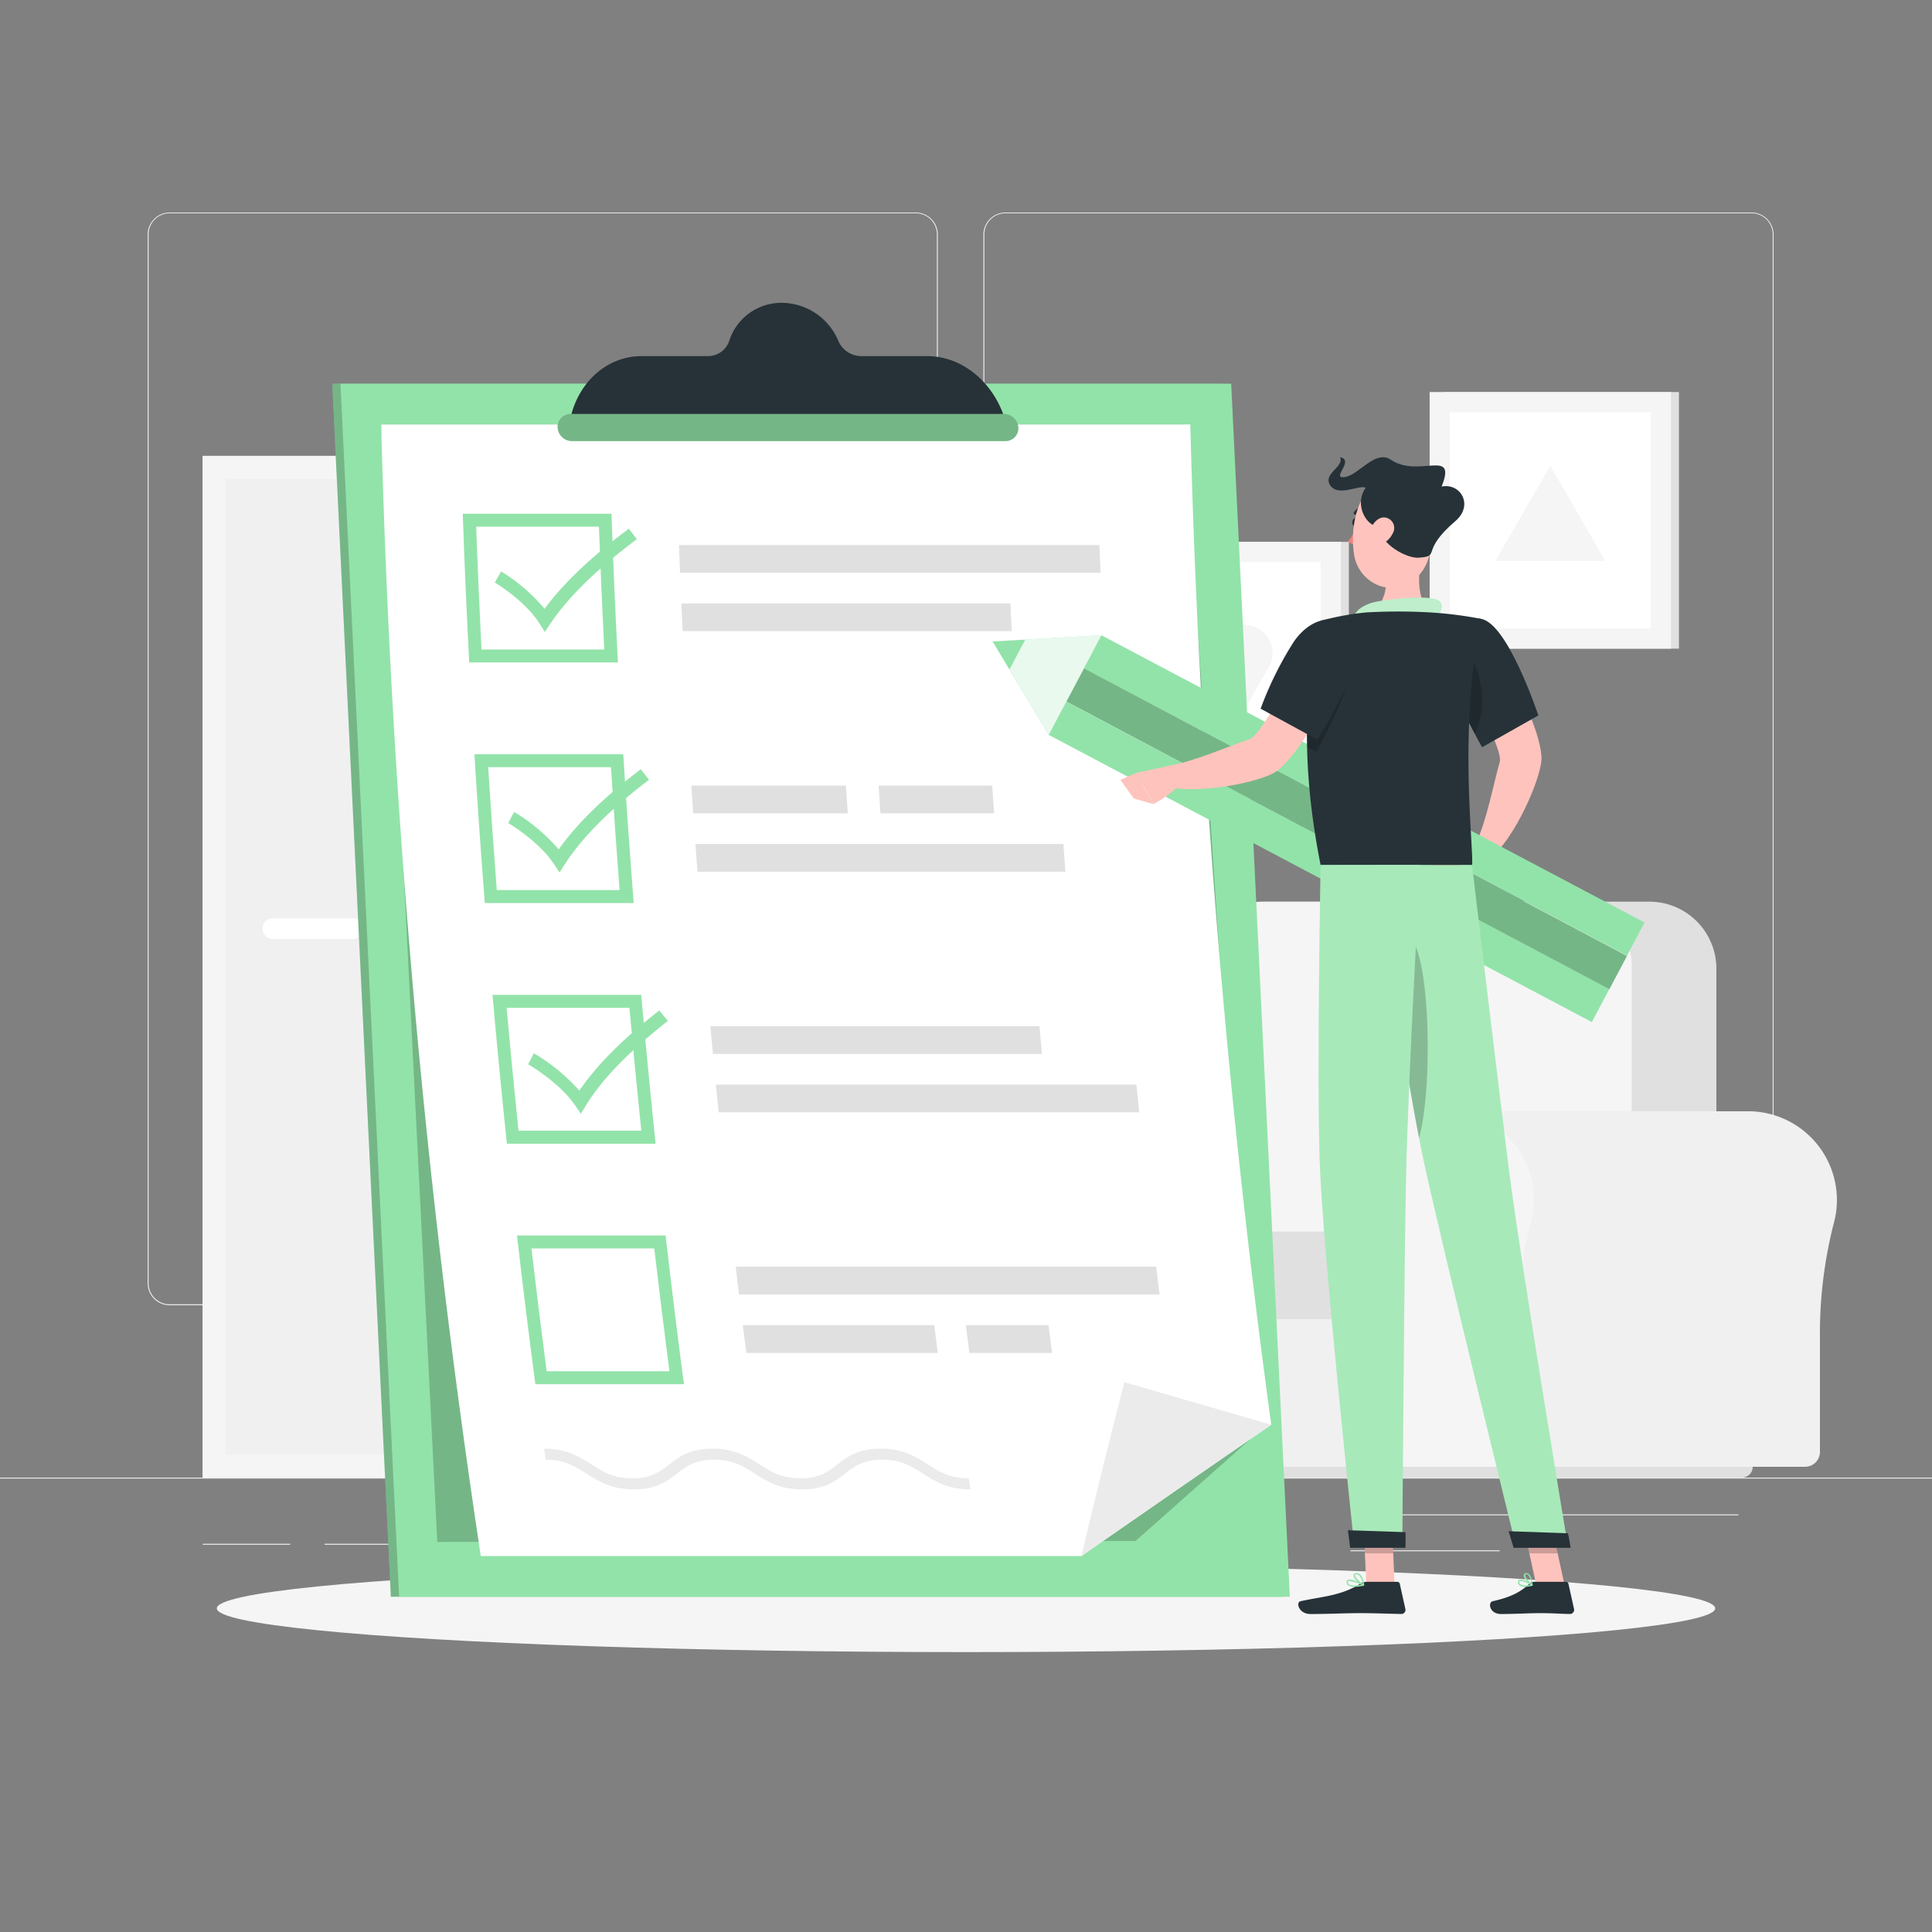 <svg xmlns="http://www.w3.org/2000/svg" viewBox="0 0 500 500"><rect x="0" y="0" width="500" height="500" fill="#808080" stroke="none"/><g id="freepik--background-complete--inject-7"><rect y="382.4" width="500" height="0.25" style="fill:#ebebeb"></rect><rect x="359" y="391.92" width="90.9" height="0.25" style="fill:#ebebeb"></rect><rect x="306.33" y="389.21" width="24.89" height="0.25" style="fill:#ebebeb"></rect><rect x="349.52" y="401.21" width="38.59" height="0.25" style="fill:#ebebeb"></rect><rect x="52.46" y="399.53" width="22.64" height="0.25" style="fill:#ebebeb"></rect><rect x="84" y="399.53" width="26.89" height="0.25" style="fill:#ebebeb"></rect><rect x="178.31" y="395.31" width="46.84" height="0.25" style="fill:#ebebeb"></rect><path d="M237,337.8H43.91a5.71,5.71,0,0,1-5.7-5.71V60.66A5.71,5.71,0,0,1,43.91,55H237a5.71,5.71,0,0,1,5.71,5.71V332.09A5.71,5.71,0,0,1,237,337.8ZM43.91,55.2a5.46,5.46,0,0,0-5.45,5.46V332.09a5.46,5.46,0,0,0,5.45,5.46H237a5.47,5.47,0,0,0,5.46-5.46V60.66A5.47,5.47,0,0,0,237,55.2Z" style="fill:#ebebeb"></path><path d="M453.31,337.8H260.21a5.72,5.72,0,0,1-5.71-5.71V60.66A5.72,5.72,0,0,1,260.21,55h193.1A5.71,5.71,0,0,1,459,60.66V332.09A5.71,5.71,0,0,1,453.31,337.8ZM260.21,55.2a5.47,5.47,0,0,0-5.46,5.46V332.09a5.47,5.47,0,0,0,5.46,5.46h193.1a5.47,5.47,0,0,0,5.46-5.46V60.66a5.47,5.47,0,0,0-5.46-5.46Z" style="fill:#ebebeb"></path><rect x="52.46" y="117.99" width="119.56" height="264.41" transform="translate(224.47 500.38) rotate(180)" style="fill:#f0f0f0"></rect><rect x="52.46" y="117.99" width="113.89" height="264.41" transform="translate(218.81 500.38) rotate(180)" style="fill:#f5f5f5"></rect><rect x="-16.8" y="199.25" width="252.41" height="101.89" transform="translate(359.6 140.79) rotate(90)" style="fill:#f0f0f0"></rect><path d="M91.38,243H70.61a2.68,2.68,0,0,1-2.67-2.67h0a2.68,2.68,0,0,1,2.67-2.67H91.38a2.68,2.68,0,0,1,2.67,2.67h0A2.68,2.68,0,0,1,91.38,243Z" style="fill:#fff"></path><rect x="-66.97" y="249.41" width="252.41" height="1.56" transform="translate(309.43 190.96) rotate(90)" style="fill:#f0f0f0"></rect><rect x="228.02" y="300.19" width="17.8" height="77.2" transform="translate(473.85 677.57) rotate(180)" style="fill:#f0f0f0"></rect><rect x="154.62" y="377.38" width="87.78" height="4.89" transform="translate(397.03 759.66) rotate(180)" style="fill:#f0f0f0"></rect><rect x="151.21" y="300.19" width="76.82" height="77.2" style="fill:#f5f5f5"></rect><rect x="158.2" y="309.69" width="62.82" height="25.32" style="fill:#f0f0f0"></rect><rect x="158.2" y="342.56" width="62.82" height="25.32" style="fill:#f0f0f0"></rect><path d="M182.56,311.82h14.11a1.74,1.74,0,0,0,1.73-1.73h0a1.74,1.74,0,0,0-1.73-1.74H182.56a1.74,1.74,0,0,0-1.73,1.74h0A1.74,1.74,0,0,0,182.56,311.82Z" style="fill:#f5f5f5"></path><path d="M182.56,344.7h14.11A1.74,1.74,0,0,0,198.4,343h0a1.74,1.74,0,0,0-1.73-1.73H182.56a1.74,1.74,0,0,0-1.73,1.73h0A1.74,1.74,0,0,0,182.56,344.7Z" style="fill:#f5f5f5"></path><path d="M195.47,298.67h0a1.33,1.33,0,0,1-1.32-1.32V257.24a1.32,1.32,0,0,1,1.32-1.32h0a1.33,1.33,0,0,1,1.32,1.32v40.11A1.33,1.33,0,0,1,195.47,298.67Z" style="fill:#f5f5f5"></path><rect x="183.12" y="297.11" width="24.7" height="3.11" style="fill:#f0f0f0"></rect><path d="M202.31,274.67h0a.66.66,0,0,1-.66-.65V254a.67.67,0,0,1,.66-.66h0a.67.67,0,0,1,.66.66V274A.66.66,0,0,1,202.31,274.67Z" style="fill:#f0f0f0"></path><path d="M176.26,260.9S176.75,242,195.47,242s19.2,18.88,19.2,18.88Z" style="fill:#f0f0f0"></path><path d="M338.31,287.6h0c.53,0,1.07,0,1.61.05a23,23,0,0,1,21.29,21.39,23.34,23.34,0,0,1-.74,7.47,114.8,114.8,0,0,0-3.6,29.89v29.34A3.85,3.85,0,0,1,353,379.6H259.87v-92Z" style="fill:#f0f0f0"></path><path d="M236.92,310.55a22.94,22.94,0,1,1,45.1,6,115.22,115.22,0,0,0-3.59,29.89v29.34a3.85,3.85,0,0,1-3.86,3.85H245.16a3.85,3.85,0,0,1-3.85-3.85V344.68a104.51,104.51,0,0,0-3.56-28A23,23,0,0,1,236.92,310.55Z" style="fill:#f5f5f5"></path><rect x="291.48" y="323.75" width="83.61" height="55.86" transform="translate(666.58 703.35) rotate(180)" style="fill:#f0f0f0"></rect><path d="M332.29,233.33H444.2a0,0,0,0,1,0,0V319a17.36,17.36,0,0,1-17.36,17.36H349.65A17.36,17.36,0,0,1,332.29,319V233.33A0,0,0,0,1,332.29,233.33Z" transform="translate(776.49 569.71) rotate(180)" style="fill:#e0e0e0"></path><path d="M310.43,233.33H422.34a0,0,0,0,1,0,0v86.51a16.53,16.53,0,0,1-16.53,16.53H327a16.53,16.53,0,0,1-16.53-16.53V233.33A0,0,0,0,1,310.43,233.33Z" transform="translate(732.76 569.71) rotate(180)" style="fill:#f5f5f5"></path><path d="M289,318.65h77.07a5,5,0,0,1,5,5v12.67a5,5,0,0,1-5,5H289a1.51,1.51,0,0,1-1.51-1.51V320.15A1.51,1.51,0,0,1,289,318.65Z" transform="translate(658.64 660.04) rotate(180)" style="fill:#e0e0e0"></path><path d="M452.45,287.6h0c.53,0,1.06,0,1.61.05a23,23,0,0,1,21.28,21.39,22.79,22.79,0,0,1-.74,7.47A114.8,114.8,0,0,0,471,346.41v29.34a3.85,3.85,0,0,1-3.86,3.85H374v-92Z" style="fill:#f0f0f0"></path><path d="M351.06,310.55a22.94,22.94,0,0,1,45.84-1.5,23.34,23.34,0,0,1-.74,7.47,114.8,114.8,0,0,0-3.6,29.89v29.34a3.85,3.85,0,0,1-3.85,3.85H359.29a3.85,3.85,0,0,1-3.85-3.85V344.68a104.9,104.9,0,0,0-3.55-28A23,23,0,0,1,351.06,310.55Z" style="fill:#f5f5f5"></path><path d="M261.5,382.4H450.81a2.79,2.79,0,0,0,2.79-2.8H258.71A2.79,2.79,0,0,0,261.5,382.4Z" style="fill:#e0e0e0"></path><rect x="373.63" y="101.46" width="60.89" height="66.41" transform="translate(808.14 269.33) rotate(180)" style="fill:#e0e0e0"></rect><rect x="369.98" y="101.46" width="62.47" height="66.41" transform="translate(802.44 269.33) rotate(180)" style="fill:#f5f5f5"></rect><rect x="373.25" y="108.66" width="55.95" height="52.01" transform="translate(535.88 -266.56) rotate(90)" style="fill:#fff"></rect><polygon points="401.22 120.52 415.44 145.16 387 145.16 401.22 120.52" style="fill:#f5f5f5"></polygon><rect x="288.21" y="140.22" width="60.89" height="66.41" transform="translate(637.3 346.86) rotate(180)" style="fill:#e0e0e0"></rect><rect x="284.56" y="140.22" width="62.47" height="66.41" transform="translate(631.6 346.86) rotate(180)" style="fill:#f5f5f5"></rect><rect x="287.83" y="147.43" width="55.95" height="52.01" transform="translate(489.23 -142.37) rotate(90)" style="fill:#fff"></rect><path d="M309.44,183.41l-6.17-10.69a7.34,7.34,0,0,1,6.36-11H322a7.35,7.35,0,0,1,6.37,11l-6.17,10.69A7.35,7.35,0,0,1,309.44,183.41Z" style="fill:#f5f5f5"></path></g><g id="freepik--Shadow--inject-7"><ellipse id="freepik--path--inject-7" cx="250" cy="416.24" rx="193.89" ry="11.32" style="fill:#f5f5f5"></ellipse></g><g id="freepik--Checklist--inject-7"><polygon points="316.5 99.3 85.98 99.3 101.15 413.24 331.67 413.24 316.5 99.3" style="fill:#92E3A9"></polygon><polygon points="316.5 99.3 85.98 99.3 101.15 413.24 331.67 413.24 316.5 99.3" style="opacity:0.2"></polygon><polygon points="318.63 99.3 88.11 99.3 103.29 413.24 333.81 413.24 318.63 99.3" style="fill:#92E3A9"></polygon><polygon points="306.46 109.86 98.65 109.86 113.17 399.05 293.87 398.81 323.9 372.19 306.46 109.86" style="opacity:0.2"></polygon><path d="M308.05,109.85A2354.69,2354.69,0,0,0,329,368.71q-24.7,17-49.15,34H124.43A2360.67,2360.67,0,0,1,98.65,109.85Z" style="fill:#fff"></path><path d="M329,368.71q-24.7,17-49.15,34,5.34-22.5,11.13-45Z" style="fill:#ebebeb"></path><path d="M155,136.31q.59,15.88,1.38,31.78H124.61q-.8-15.9-1.38-31.78H155m3.24-3.35H119.76q.67,19.23,1.67,38.48h38.49q-1-19.24-1.67-38.48Z" style="fill:#92E3A9"></path><path d="M284.82,148.24H176c-.1-2.39-.19-4.79-.28-7.18H284.53C284.62,143.45,284.72,145.85,284.82,148.24Z" style="fill:#e0e0e0"></path><path d="M261.83,163.34H176.67c-.11-2.4-.23-4.79-.33-7.18h85.15Q261.66,159.75,261.83,163.34Z" style="fill:#e0e0e0"></path><path d="M158.12,198.55q1,15.9,2.23,31.8H128.57q-1.23-15.9-2.23-31.8h31.78m3.14-3.35H122.78q1.18,19.25,2.69,38.5H164q-1.5-19.24-2.7-38.5Z" style="fill:#92E3A9"></path><path d="M219.4,210.49h-40c-.16-2.4-.33-4.79-.48-7.19h40C219.07,205.7,219.23,208.09,219.4,210.49Z" style="fill:#e0e0e0"></path><path d="M257.27,210.49H227.86c-.16-2.4-.33-4.79-.48-7.19h29.41C256.94,205.7,257.1,208.09,257.27,210.49Z" style="fill:#e0e0e0"></path><path d="M275.73,225.6H180.5c-.18-2.4-.35-4.79-.53-7.19H275.2C275.38,220.81,275.55,223.2,275.73,225.6Z" style="fill:#e0e0e0"></path><path d="M162.89,260.82q1.43,15.9,3.08,31.8H134.19q-1.65-15.9-3.08-31.8h31.78m3.06-3.35H127.46q1.7,19.26,3.72,38.51h38.49q-2-19.26-3.72-38.51Z" style="fill:#92E3A9"></path><path d="M294.1,280.69H185.27l.72,7.18H294.82Z" style="fill:#e0e0e0"></path><path d="M269,265.58H183.84c.22,2.39.44,4.79.67,7.18h85.15C269.44,270.37,269.21,268,269,265.58Z" style="fill:#e0e0e0"></path><path d="M169.32,323.09q1.86,15.9,3.93,31.79H141.47q-2.07-15.88-3.93-31.79h31.78m3-3.35H133.8Q136,339,138.55,358.23H177q-2.53-19.23-4.75-38.49Z" style="fill:#92E3A9"></path><path d="M300.09,335H191.26c-.29-2.4-.58-4.79-.86-7.19H299.22C299.51,330.24,299.79,332.63,300.09,335Z" style="fill:#e0e0e0"></path><path d="M242.69,350.13H193.15c-.31-2.39-.61-4.79-.91-7.18h49.54C242.08,345.34,242.38,347.74,242.69,350.13Z" style="fill:#e0e0e0"></path><path d="M272.27,350.13H250.88c-.31-2.39-.61-4.79-.91-7.18h21.39C271.66,345.34,272,347.74,272.27,350.13Z" style="fill:#e0e0e0"></path><path d="M141,163.55l-1.41-2.24c-3.08-4.9-9.36-9.27-11.53-10.55l1.62-2.87a45.5,45.5,0,0,1,11.26,9.67c4.84-6.59,12-13.4,21.8-20.72l2.07,2.7c-10.46,7.83-17.78,15-22.4,21.9Z" style="fill:#92E3A9"></path><path d="M144.8,225.81l-1.47-2.24c-3.2-4.9-9.6-9.28-11.8-10.56l1.53-2.87a47,47,0,0,1,11.53,9.68c4.66-6.6,11.63-13.41,21.24-20.74.71.9,1.43,1.8,2.14,2.71-10.25,7.84-17.38,15-21.81,21.91C145.7,224.4,145.25,225.11,144.8,225.81Z" style="fill:#92E3A9"></path><path d="M150.32,288.24,148.79,286c-3.34-4.9-9.86-9.28-12.09-10.55.48-1,1-1.92,1.46-2.87a49.09,49.09,0,0,1,11.78,9.67c4.49-6.6,11.28-13.4,20.68-20.74l2.22,2.71c-10,7.84-17,15-21.23,21.91Z" style="fill:#92E3A9"></path><path d="M251.13,385.46c-5.9,0-9.3-2.18-12.3-4.1s-5.58-3.58-10.56-3.58-7.2,1.74-9.55,3.58-5.23,4.1-11.13,4.1-9.3-2.18-12.29-4.1-5.57-3.58-10.56-3.58-7.2,1.74-9.55,3.58-5.23,4.1-11.12,4.1-9.3-2.18-12.3-4.1-5.57-3.58-10.56-3.58c-.13-1-.27-1.92-.4-2.88,5.9,0,9.29,2.18,12.29,4.1s5.57,3.58,10.55,3.58,7.2-1.74,9.55-3.58,5.24-4.1,11.14-4.1,9.28,2.18,12.28,4.1,5.58,3.58,10.56,3.58,7.2-1.74,9.55-3.58,5.24-4.1,11.14-4.1,9.29,2.18,12.29,4.1,5.57,3.58,10.56,3.58C250.85,383.54,251,384.5,251.13,385.46Z" style="fill:#ebebeb"></path><path d="M259.59,107.07c-3.38-9-11.19-14.91-19.59-14.91H222.88a6.51,6.51,0,0,1-5.95-4,16,16,0,0,0-14.57-9.79,14.17,14.17,0,0,0-13.62,9.79,5.78,5.78,0,0,1-5.57,4H166.06c-8.41,0-15.65,5.94-18.15,14.91l-1,3.57h114Z" style="fill:#263238"></path><path d="M260.2,114.16H148a3.74,3.74,0,0,1-3.69-3.52h0a3.33,3.33,0,0,1,3.35-3.51H259.86a3.74,3.74,0,0,1,3.69,3.51h0A3.33,3.33,0,0,1,260.2,114.16Z" style="fill:#92E3A9"></path><path d="M260.2,114.16H148a3.74,3.74,0,0,1-3.69-3.52h0a3.33,3.33,0,0,1,3.35-3.51H259.86a3.74,3.74,0,0,1,3.69,3.51h0A3.33,3.33,0,0,1,260.2,114.16Z" style="opacity:0.2"></path></g><g id="freepik--Character--inject-7"><polygon points="360.92 410.23 353.59 410.23 352.86 393.26 360.19 393.26 360.92 410.23" style="fill:#ffc3bd"></polygon><polygon points="404.91 410.23 397.58 410.23 393.9 393.26 401.22 393.26 404.91 410.23" style="fill:#ffc3bd"></polygon><path d="M397.06,409.38h8.23a.63.63,0,0,1,.62.5l1.45,6.52a1.08,1.08,0,0,1-1.07,1.3c-2.87-.05-4.27-.22-7.89-.22-2.23,0-6.82.23-9.89.23s-3.48-3-2.22-3.31c5.65-1.24,7.77-2.94,9.58-4.57A1.8,1.8,0,0,1,397.06,409.38Z" style="fill:#263238"></path><path d="M353.64,409.38h8a.63.63,0,0,1,.62.5l1.45,6.52a1.06,1.06,0,0,1-1,1.3c-2.89-.05-7.06-.22-10.69-.22-4.24,0-7.9.23-12.88.23-3,0-3.84-3-2.58-3.31,5.73-1.26,10.41-1.39,15.36-4.45A3.44,3.44,0,0,1,353.64,409.38Z" style="fill:#263238"></path><path d="M368,142.92c-1,5.36-1.58,12,2.17,15.58,0,0-2.15,5.44-12.11,5.44-9.1,0-4.54-5.44-4.54-5.44,6-1.43,5.66-8.82,4.62-13Z" style="fill:#ffc3bd"></path><path d="M350.66,159.25c.2-1.33,2.54-2.88,5.2-3.46s12.88-1.87,16-.58-.54,5.11-.54,5.11Z" style="fill:#92E3A9"></path><path d="M350.66,159.25c.2-1.33,2.54-2.88,5.2-3.46s12.88-1.87,16-.58-.54,5.11-.54,5.11Z" style="fill:#fff;opacity:0.4"></path><polygon points="352.86 393.27 353.24 402.01 360.57 402.01 360.19 393.27 352.86 393.27" style="opacity:0.2"></polygon><polygon points="401.23 393.27 393.9 393.27 395.8 402.01 403.13 402.01 401.23 393.27" style="opacity:0.2"></polygon><path d="M385.35,165.1,376.52,171s12.68,22.55,11.62,26.16c-1.45,4.92-3.47,15.67-6.22,21.13.36,1.18,2.19,3.87,3.21,4.33,7-5.32,14.07-22,13.81-26.67C398.33,185.36,385.35,165.1,385.35,165.1Z" style="fill:#ffc3bd"></path><path d="M381.92,218.31l-7-.54,3.67,7.71s6.11.27,7.13-4.4Z" style="fill:#b55b52"></path><polygon points="416.52 255.91 415.93 257.02 411.97 264.51 271.39 190.18 275.93 181.58 416.52 255.91" style="fill:#92E3A9"></polygon><polygon points="425.61 238.74 422.71 244.22 421.07 247.32 280.48 172.99 285.02 164.39 425.61 238.74" style="fill:#92E3A9"></polygon><rect x="343.64" y="134.94" width="9.72" height="159.03" transform="translate(-4.12 422.06) rotate(-62.09)" style="fill:#92E3A9"></rect><rect x="343.64" y="134.94" width="9.72" height="159.03" transform="translate(-4.12 422.06) rotate(-62.09)" style="opacity:0.2"></rect><polygon points="265.33 165.53 261.24 173.27 271.39 190.18 285.02 164.4 265.33 165.53" style="fill:#92E3A9"></polygon><polygon points="265.33 165.53 261.24 173.27 271.39 190.18 285.02 164.4 265.33 165.53" style="fill:#fff;opacity:0.8"></polygon><polygon points="256.89 166.02 261.24 173.27 265.33 165.53 256.89 166.02" style="fill:#92E3A9"></polygon><polygon points="369.29 221.28 372.95 228.1 378.62 225.48 374.95 217.77 369.29 221.28" style="fill:#b55b52"></polygon><path d="M383.25,160.16c6.93,1,14.87,25,14.87,25l-14.56,8.22S377.15,182,374,173.5C370.68,164.61,375.82,159.08,383.25,160.16Z" style="fill:#263238"></path><path d="M379.22,168.39c-3.15-2.88-1.22,9.45.28,17.34.77,1.54,1.5,2.94,2.12,4.11C385.13,183.64,383.56,172.36,379.22,168.39Z" style="opacity:0.2"></path><path d="M342.21,160.54s-8.65,22.12-.44,63.32H381c.27-6-3.51-35.36,2.29-63.7a102,102,0,0,0-13.12-1.66,144.4,144.4,0,0,0-16.65,0A73,73,0,0,0,342.21,160.54Z" style="fill:#263238"></path><path d="M348.24,170.82l-9.88-3.91s-11.38,23.23-15,24.4c-4.87,1.6-14.87,6-20.93,6.86-.76,1-1.94,4-1.75,5.1,8.35,2.73,26.12-.89,29.8-3.75C338.92,193,348.24,170.82,348.24,170.82Z" style="fill:#ffc3bd"></path><path d="M349.35,168.18c-1.63-3.76-4.75-5.33-8-4.78-1.26,4.61-3.39,14.74-3,30l2.33,1.12S352.14,174.61,349.35,168.18Z" style="opacity:0.2"></path><path d="M350.91,165.55c2.46,6.56-10,25.86-10,25.86l-14.66-8a89.48,89.48,0,0,1,8.47-17.15C339.87,158.57,348.2,158.36,350.91,165.55Z" style="fill:#263238"></path><path d="M302.79,198.15,294.07,200l4.42,8.07a24.13,24.13,0,0,0,6.55-4.78Z" style="fill:#ffc3bd"></path><polygon points="289.95 201.83 293.43 206.65 298.49 208.11 294.07 200.04 289.95 201.83" style="fill:#ffc3bd"></polygon><path d="M351.38,135.21c0,.59-.37,1-.76,1s-.67-.52-.63-1.11.37-1,.76-1S351.42,134.62,351.38,135.21Z" style="fill:#263238"></path><path d="M351.9,135.26a21.08,21.08,0,0,1-3.11,4.88,3.39,3.39,0,0,0,2.79.69Z" style="fill:#ed847e"></path><path d="M350.63,133.17a.47.47,0,0,1-.15-.06.34.34,0,0,1-.1-.48,3.48,3.48,0,0,1,2.71-1.64.37.37,0,0,1,.35.35.35.35,0,0,1-.35.35h0A2.74,2.74,0,0,0,351,133,.35.35,0,0,1,350.63,133.17Z" style="fill:#263238"></path><path d="M371.26,134.7c-.86,7.22-1,11.48-4.87,15-5.83,5.28-14.58,1.45-15.9-5.89-1.18-6.6.43-17.29,7.69-19.77A9.92,9.92,0,0,1,371.26,134.7Z" style="fill:#ffc3bd"></path><path d="M356.71,136.11c-2.53.5-6.57-5.12-3.27-9.89-1.67-.83-7.12,2.45-9.17-.61s3.64-4.69,2.55-7.28c3.86.79-2.5,5.61,1.17,5.14s7.9-7.25,12-4.47c7.25,4.87,17.13-3.25,13.1,6.92,4.94-1,8.32,4.84,3.61,8.89-9.39,8.05-3.61,9.11-9.56,9.52C364.16,144.55,357.23,141,356.71,136.11Z" style="fill:#263238"></path><path d="M360.46,138a6,6,0,0,1-3.49,3.09c-2,.69-3.15-1.1-2.68-3.07.42-1.78,2-4.28,4.07-4.1A2.73,2.73,0,0,1,360.46,138Z" style="fill:#ffc3bd"></path><path d="M355.67,223.86s8.32,56,12.88,77c5,23,23.83,99.49,23.83,99.49H405.8s-12.41-74.66-15.27-97.41c-3.09-24.68-9.57-79.05-9.57-79.05Z" style="fill:#92E3A9"></path><path d="M355.67,223.86s8.32,56,12.88,77c5,23,23.83,99.49,23.83,99.49H405.8s-12.41-74.66-15.27-97.41c-3.09-24.68-9.57-79.05-9.57-79.05Z" style="fill:#fff;opacity:0.2"></path><path d="M365.55,243.44c-.62-.88-1.18-1.18-1.7-1l-.11,0a1.46,1.46,0,0,0-.33.2,2,2,0,0,0-.29.29l-.16.2-.21.33a6.43,6.43,0,0,0-.45.91c-.08.19-.16.39-.23.59s-.18.51-.26.79-.23.76-.34,1.17c0,.11-.05.21-.08.32s-.11.46-.16.69-.09.4-.13.6c-.09.39-.17.8-.25,1.22s-.17.91-.25,1.38c0,.16-.05.32-.08.49-.1.6-.19,1.21-.28,1.84h0c2.22,13.94,4.86,29.92,7,41.07.1-.36.21-.74.3-1.15a52,52,0,0,0,1-5.64C370.43,273.37,369.56,249.17,365.55,243.44Z" style="opacity:0.2"></path><path d="M341.77,223.86s-1,54.78-.21,77.13c.83,23.24,8.95,99.33,8.95,99.33h12.41s.45-74.74,1-97.56c.6-24.88,3.6-78.9,3.6-78.9Z" style="fill:#92E3A9"></path><path d="M341.77,223.86s-1,54.78-.21,77.13c.83,23.24,8.95,99.33,8.95,99.33h12.41s.45-74.74,1-97.56c.6-24.88,3.6-78.9,3.6-78.9Z" style="fill:#fff;opacity:0.2"></path><path d="M363.74,396.52c.05,0,0,4.05,0,4.05H349.43l-.6-4.55Z" style="fill:#263238"></path><path d="M405.8,396.82c.06,0,.67,3.75.67,3.75H391.72l-1.3-4.3Z" style="fill:#263238"></path><path d="M394.64,410.66a2.2,2.2,0,0,1-1.41-.37,1,1,0,0,1-.36-.92.57.57,0,0,1,.29-.49c.81-.41,3.18,1,3.45,1.2a.18.18,0,0,1,.07.18.17.17,0,0,1-.13.14A8.82,8.82,0,0,1,394.64,410.66Zm-1.09-1.51a.53.53,0,0,0-.23,0,.22.22,0,0,0-.11.2.71.71,0,0,0,.24.63,3.5,3.5,0,0,0,2.6.14A7,7,0,0,0,393.55,409.15Z" style="fill:#92E3A9"></path><path d="M396.51,410.41a.13.13,0,0,1-.08,0c-.76-.41-2.22-2-2.07-2.83a.56.56,0,0,1,.55-.45.91.91,0,0,1,.74.22c.85.69,1,2.81,1,2.9a.21.21,0,0,1-.08.16A.17.17,0,0,1,396.51,410.41Zm-1.48-3H395c-.23,0-.25.13-.26.18-.09.48.84,1.69,1.6,2.26a4.14,4.14,0,0,0-.87-2.29A.57.57,0,0,0,395,407.43Z" style="fill:#92E3A9"></path><path d="M350.59,410.66a2.75,2.75,0,0,1-1.78-.45,1,1,0,0,1-.32-.84.52.52,0,0,1,.28-.46c.89-.5,3.84,1,4.17,1.17a.16.16,0,0,1,.09.18.16.16,0,0,1-.14.14A11.86,11.86,0,0,1,350.59,410.66Zm-1.33-1.51a.73.73,0,0,0-.32.06.22.22,0,0,0-.11.19.61.61,0,0,0,.21.55c.45.4,1.66.47,3.28.2A9.64,9.64,0,0,0,349.26,409.15Z" style="fill:#92E3A9"></path><path d="M352.86,410.41l-.07,0c-.89-.4-2.64-2-2.5-2.81,0-.19.17-.44.64-.48a1.25,1.25,0,0,1,1,.29c.93.77,1.12,2.74,1.13,2.83a.15.15,0,0,1-.07.15A.18.18,0,0,1,352.86,410.41Zm-1.79-3H351c-.31,0-.33.15-.34.2-.08.49,1.11,1.74,2,2.28a4,4,0,0,0-1-2.26A1,1,0,0,0,351.07,407.43Z" style="fill:#92E3A9"></path></g></svg>